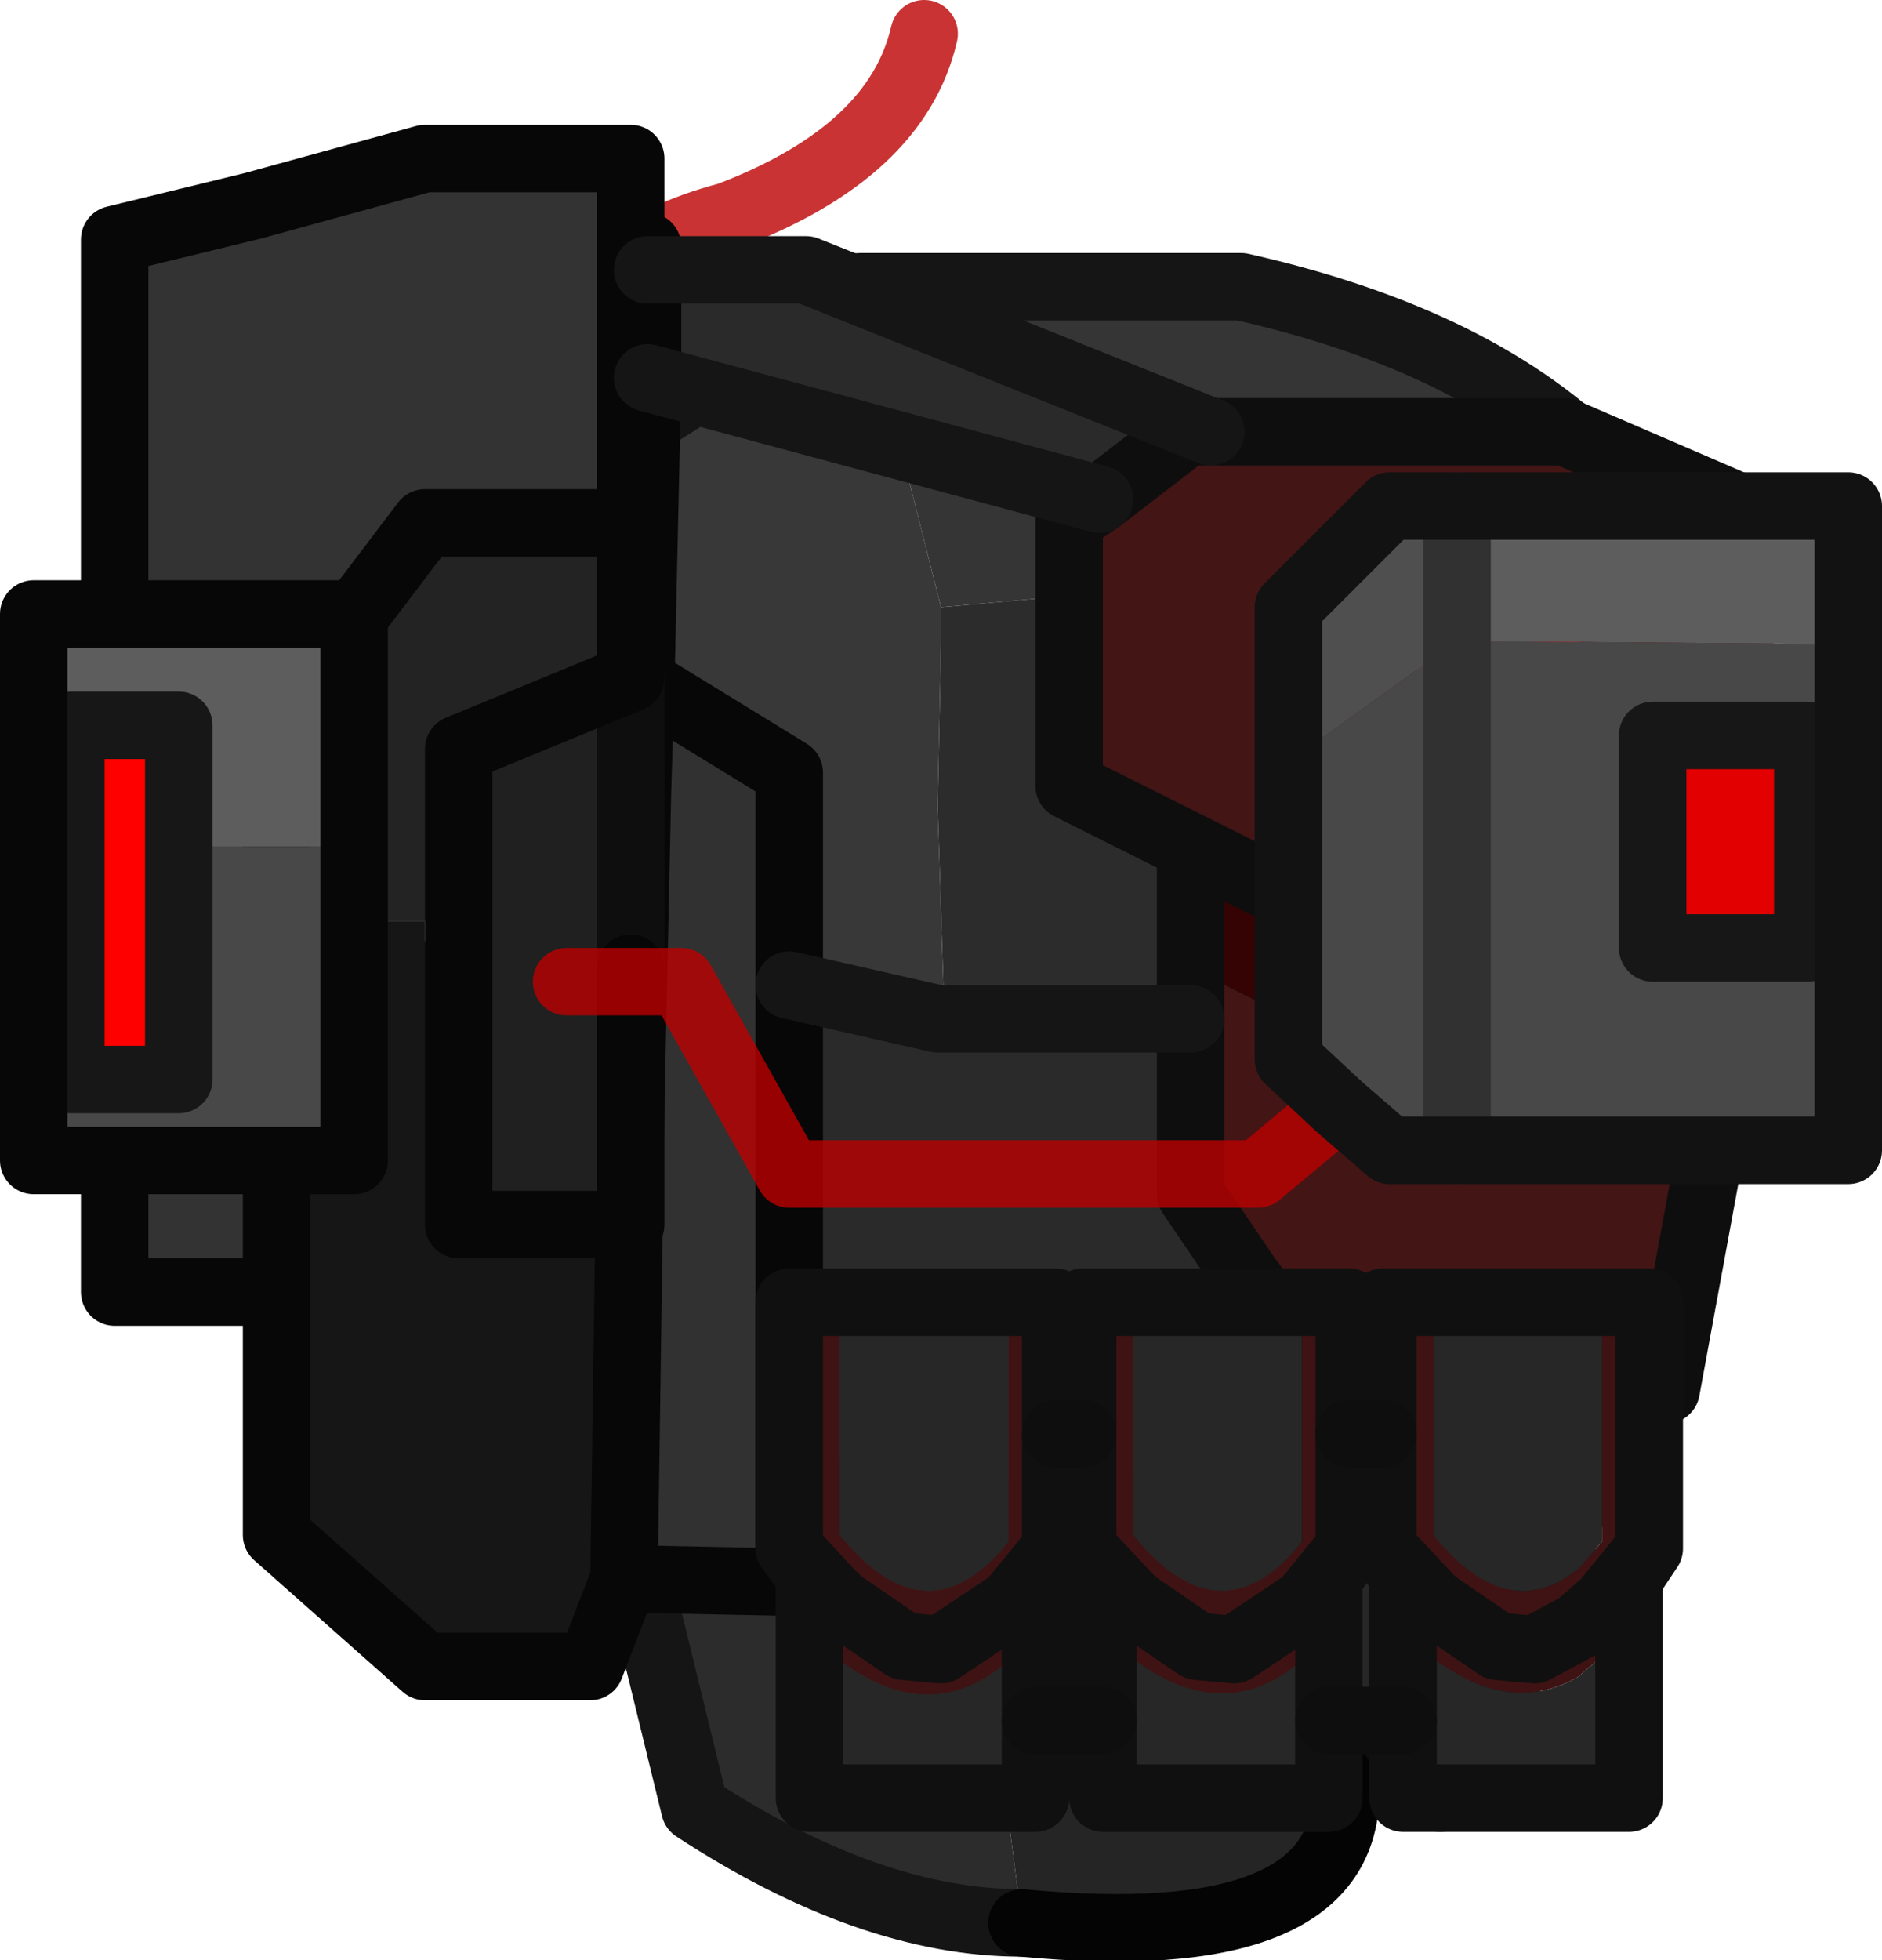 <?xml version="1.0" encoding="UTF-8" standalone="no"?>
<svg xmlns:ffdec="https://www.free-decompiler.com/flash" xmlns:xlink="http://www.w3.org/1999/xlink" ffdec:objectType="shape" height="29.05px" width="27.9px" xmlns="http://www.w3.org/2000/svg">
  <g transform="matrix(1.0, 0.0, 0.0, 1.0, -0.5, 0.5)">
    <path d="M14.75 21.2 L20.05 20.15 20.35 20.1 22.85 19.6 22.35 21.1 Q20.3 25.15 20.45 26.1 20.4 28.45 15.65 28.0 L15.45 26.45 14.75 21.85 14.65 21.2 14.7 21.2 14.75 21.2" fill="#252525" fill-rule="evenodd" stroke="none"/>
    <path d="M22.85 19.6 L20.35 20.1 20.05 20.15 14.75 21.2 14.7 19.95 14.7 20.7 14.4 11.45 14.45 9.05 14.45 8.5 24.45 7.6 Q24.95 11.7 24.25 15.05 L22.85 19.6 M14.65 21.2 L14.75 21.85 15.45 26.45 15.65 28.0 Q13.4 28.0 10.8 26.3 L9.75 22.0 9.35 19.15 14.65 21.2" fill="#2c2c2c" fill-rule="evenodd" stroke="none"/>
    <path d="M14.75 21.2 L14.7 21.2 14.65 21.2 9.35 19.15 Q8.7 13.8 8.8 8.15 L9.75 5.95 13.25 3.75 14.45 8.5 14.45 9.05 14.4 11.45 14.7 20.7 14.7 19.95 14.75 21.2" fill="#383838" fill-rule="evenodd" stroke="none"/>
    <path d="M24.45 7.6 L14.45 8.5 13.25 3.75 18.9 3.75 Q22.45 4.55 24.25 6.4 L24.45 7.6" fill="#353535" fill-rule="evenodd" stroke="none"/>
    <path d="M8.9 4.8 Q9.2 3.25 11.3 2.7 13.8 1.75 14.2 0.0" fill="none" stroke="#bb0000" stroke-linecap="round" stroke-linejoin="round" stroke-opacity="0.8" stroke-width="1.0"/>
    <path d="M22.35 21.1 L22.85 19.6 24.25 15.05 Q24.95 11.7 24.45 7.6 L24.25 6.4 Q22.45 4.55 18.9 3.75 L13.25 3.75 9.75 5.95 8.8 8.15 Q8.7 13.8 9.35 19.15 L9.75 22.0 10.8 26.3 Q13.4 28.0 15.65 28.0" fill="none" stroke="#151515" stroke-linecap="round" stroke-linejoin="round" stroke-width="1.0"/>
    <path d="M15.65 28.0 Q20.4 28.45 20.45 26.1 20.3 25.15 22.35 21.1" fill="none" stroke="#040404" stroke-linecap="round" stroke-linejoin="round" stroke-width="1.0"/>
    <path d="M9.85 3.2 L10.1 3.15 10.1 3.5 10.1 5.1 10.0 9.6 9.95 11.25 9.85 11.3 9.85 7.25 9.85 3.2" fill="#797979" fill-rule="evenodd" stroke="none"/>
    <path d="M26.3 10.6 L20.35 9.75 20.35 8.0 26.3 8.85 26.3 10.6" fill="#ff0000" fill-rule="evenodd" stroke="none"/>
    <path d="M18.15 12.05 L19.95 12.95 26.3 14.0 26.0 15.75 20.55 15.05 18.15 13.85 18.15 12.05 M19.3 18.85 L24.25 19.9 23.9 21.55 19.7 20.5 19.3 18.85" fill="#350303" fill-rule="evenodd" stroke="none"/>
    <path d="M23.9 21.55 Q23.25 24.0 21.85 26.15 L20.75 24.7 19.85 21.05 19.7 20.5 23.9 21.55" fill="#272727" fill-rule="evenodd" stroke="none"/>
    <path d="M9.85 13.45 L9.85 11.3 9.95 11.25 9.85 15.9 9.85 13.45" fill="#464646" fill-rule="evenodd" stroke="none"/>
    <path d="M12.2 21.55 L12.2 22.95 9.75 22.9 9.85 15.9 9.95 11.25 10.0 9.6 12.2 10.95 12.2 14.1 12.2 21.55" fill="#313131" fill-rule="evenodd" stroke="none"/>
    <path d="M18.45 5.9 L23.7 5.9 26.25 7.0 26.3 8.85 20.35 8.0 20.35 9.75 26.3 10.6 26.3 14.0 19.95 12.95 18.15 12.05 16.35 11.15 16.35 7.2 16.8 6.9 18.1 5.9 18.45 5.9 M18.15 13.85 L20.55 15.05 26.0 15.75 25.2 20.1 24.25 19.9 19.3 18.85 19.0 18.45 18.15 17.2 18.15 14.6 18.15 13.85" fill="#431515" fill-rule="evenodd" stroke="none"/>
    <path d="M4.6 18.65 L2.2 18.65 2.2 3.05 4.25 2.55 4.25 2.15 5.25 1.85 6.8 1.85 9.85 1.85 9.85 3.2 9.85 7.25 6.8 7.25 4.6 10.15 4.6 13.15 4.6 18.65 M6.8 1.85 L4.25 2.55 6.8 1.85" fill="#333333" fill-rule="evenodd" stroke="none"/>
    <path d="M4.6 13.15 L4.6 10.15 6.8 7.25 9.85 7.25 9.85 11.3 9.85 13.45 6.8 13.45 6.8 13.15 4.6 13.15" fill="#232323" fill-rule="evenodd" stroke="none"/>
    <path d="M9.75 22.9 L9.25 24.2 6.8 24.2 4.6 22.25 4.6 18.65 4.6 13.15 6.8 13.15 6.8 13.45 9.85 13.45 9.85 15.9 9.75 22.9" fill="#171616" fill-rule="evenodd" stroke="none"/>
    <path d="M18.45 5.9 L18.1 5.9 16.8 6.9 10.1 5.1 10.1 3.5 12.45 3.5 18.45 5.9 M18.15 14.6 L18.15 17.2 19.0 18.45 19.25 18.85 19.3 18.85 19.7 20.5 19.85 21.05 Q17.3 22.45 12.2 21.55 L12.2 14.1 14.4 14.6 18.15 14.6" fill="#2a2a2a" fill-rule="evenodd" stroke="none"/>
    <path d="M19.85 21.05 Q17.3 22.45 12.2 21.55" fill="none" stroke="#232323" stroke-linecap="round" stroke-linejoin="round" stroke-width="1.0"/>
    <path d="M26.3 8.85 L26.25 7.0 23.7 5.9 18.45 5.9 18.1 5.9 16.8 6.9 16.35 7.2 16.35 11.15 18.15 12.05 19.95 12.95 26.3 14.0 26.3 10.6 26.3 8.85 M18.15 13.85 L18.15 14.6 18.15 17.2 19.0 18.45 19.3 18.85 24.25 19.9 25.2 20.1 26.0 15.75 26.3 14.0 M24.25 19.9 L23.9 21.55 Q23.25 24.0 21.85 26.15 L20.75 24.7 19.85 21.05 19.7 20.5 19.3 18.85 19.25 18.85 19.0 18.45 M18.15 12.05 L18.15 13.85" fill="none" stroke="#0e0e0e" stroke-linecap="round" stroke-linejoin="round" stroke-width="1.0"/>
    <path d="M26.3 10.6 L20.35 9.75 20.35 8.0 26.3 8.85" fill="none" stroke="#4a0404" stroke-linecap="round" stroke-linejoin="round" stroke-width="1.0"/>
    <path d="M12.2 21.55 L12.2 22.95 9.75 22.9 9.25 24.2 6.8 24.2 4.6 22.25 4.6 18.65 2.2 18.65 2.2 3.05 4.25 2.55 6.8 1.85 9.85 1.85 9.85 3.2 10.1 3.15 10.1 3.5 10.1 5.1 10.0 9.6 12.2 10.95 12.2 14.1 12.2 21.55 M9.85 7.25 L6.8 7.25 4.6 10.15 4.6 13.15 4.6 18.65 M9.85 13.45 L9.85 11.3 9.85 7.25 9.85 3.2 M9.95 11.25 L10.0 9.6 M9.85 13.45 L9.85 15.9 9.95 11.25 M9.85 15.9 L9.75 22.9" fill="none" stroke="#070707" stroke-linecap="round" stroke-linejoin="round" stroke-width="1.0"/>
    <path d="M10.1 3.5 L12.45 3.5 18.45 5.9 M10.1 5.1 L16.8 6.9 M12.2 14.1 L14.4 14.6 18.15 14.6" fill="none" stroke="#151515" stroke-linecap="round" stroke-linejoin="round" stroke-width="1.0"/>
    <path d="M1.55 12.05 L1.55 10.25 3.15 10.25 3.15 12.05 3.15 15.5 1.55 15.5 1.55 12.05" fill="#ff0000" fill-rule="evenodd" stroke="none"/>
    <path d="M9.85 13.85 L9.85 17.65 7.3 17.65 7.3 10.6 9.85 9.55 9.85 13.85" fill="#202020" fill-rule="evenodd" stroke="none"/>
    <path d="M3.15 12.05 L3.15 10.25 1.55 10.25 1.55 12.05 1.0 12.05 1.0 8.6 5.75 8.6 5.75 12.05 3.15 12.05" fill="#5d5d5d" fill-rule="evenodd" stroke="none"/>
    <path d="M3.15 12.05 L5.75 12.05 5.75 16.7 1.0 16.7 1.0 12.05 1.55 12.05 1.55 15.5 3.15 15.5 3.15 12.05" fill="#484848" fill-rule="evenodd" stroke="none"/>
    <path d="M9.85 9.55 L9.85 13.85" fill="none" stroke="#0e0e0e" stroke-linecap="round" stroke-linejoin="round" stroke-width="1.0"/>
    <path d="M1.55 12.05 L1.55 10.25 3.15 10.25 3.15 12.05 3.15 15.5 1.55 15.5 1.55 12.05" fill="none" stroke="#171717" stroke-linecap="round" stroke-linejoin="round" stroke-width="1.0"/>
    <path d="M5.75 12.05 L5.75 8.6 1.0 8.6 1.0 12.05 1.0 16.7 5.75 16.7 5.75 12.05 M9.85 13.85 L9.85 17.65 7.3 17.65 7.3 10.6 9.85 9.55" fill="none" stroke="#070707" stroke-linecap="round" stroke-linejoin="round" stroke-width="1.0"/>
    <path d="M24.25 18.8 L24.95 18.8 24.95 22.45 24.65 22.9 24.65 23.7 23.9 24.35 Q22.7 25.05 21.3 23.7 L21.3 22.85 21.0 22.45 21.0 20.75 21.0 18.8 21.75 18.8 21.75 22.25 Q22.85 23.6 23.9 22.75 L24.25 22.35 24.25 18.8 M12.5 23.7 L12.5 22.85 12.2 22.45 12.2 18.8 12.95 18.8 12.95 22.25 Q14.25 23.85 15.45 22.35 L15.45 18.8 16.15 18.8 16.15 20.75 16.15 22.45 15.85 22.9 15.85 23.7 Q14.45 25.4 12.75 23.95 L12.5 23.7 M16.55 20.75 L16.55 18.8 17.3 18.8 17.3 22.25 Q18.6 23.85 19.8 22.35 L19.8 18.8 20.5 18.8 20.5 20.75 20.5 22.45 20.2 22.9 20.2 23.7 Q18.7 25.5 16.85 23.7 L16.85 22.85 16.55 22.45 16.55 20.75 M24.95 22.45 L24.3 23.25 23.9 23.6 23.25 23.95 22.7 23.9 21.75 23.25 21.0 22.45 21.75 23.25 22.7 23.9 23.25 23.95 23.9 23.6 24.3 23.25 24.95 22.45 M12.2 22.45 L12.75 23.05 12.95 23.25 13.9 23.9 14.45 23.95 15.5 23.25 16.15 22.45 15.5 23.25 14.45 23.95 13.9 23.9 12.95 23.25 12.75 23.05 12.2 22.45 M20.5 22.45 L19.85 23.25 18.8 23.95 18.25 23.9 17.3 23.25 16.55 22.45 17.3 23.25 18.25 23.9 18.8 23.95 19.85 23.25 20.5 22.45" fill="#3f1313" fill-rule="evenodd" stroke="none"/>
    <path d="M24.65 23.7 L24.65 26.15 21.3 26.15 21.3 25.0 20.2 25.0 20.2 26.15 16.85 26.15 16.85 25.0 15.85 25.0 15.85 26.15 12.5 26.15 12.5 23.7 12.75 23.95 Q14.45 25.4 15.85 23.7 L15.85 22.9 16.15 22.45 16.15 20.75 16.55 20.75 16.55 22.45 16.85 22.85 16.85 23.7 Q18.7 25.5 20.2 23.7 L20.2 22.9 20.5 22.45 20.5 20.75 21.0 20.75 21.0 22.45 21.3 22.85 21.3 23.7 Q22.7 25.05 23.9 24.35 L24.65 23.7 M12.95 18.8 L15.45 18.8 15.45 22.35 Q14.25 23.85 12.95 22.25 L12.95 18.8 M17.3 18.8 L19.8 18.8 19.8 22.35 Q18.6 23.85 17.3 22.25 L17.3 18.8 M21.75 18.8 L24.25 18.8 24.25 22.35 23.9 22.75 Q22.85 23.6 21.75 22.25 L21.75 18.8 M20.2 25.0 L20.2 23.7 20.2 25.0 M21.3 23.7 L21.3 25.0 21.3 23.7 M15.85 25.0 L15.85 23.7 15.85 25.0 M16.85 23.7 L16.85 25.0 16.85 23.7" fill="#272727" fill-rule="evenodd" stroke="none"/>
    <path d="M24.25 18.8 L24.95 18.8 24.95 22.45 24.65 22.9 24.65 23.7 24.65 26.15 21.3 26.15 21.3 25.0 21.3 23.7 21.3 22.85 21.0 22.45 21.0 20.75 21.0 18.8 21.75 18.8 24.25 18.8 M20.2 25.0 L20.2 26.15 16.85 26.15 16.85 25.0 16.85 23.7 16.85 22.85 16.55 22.45 16.55 20.75 16.55 18.8 17.3 18.8 19.8 18.8 20.5 18.8 20.5 20.75 20.5 22.45 20.2 22.9 20.2 23.7 20.2 25.0 M15.85 25.0 L15.85 26.15 12.5 26.15 12.5 23.7 12.5 22.85 12.2 22.45 12.2 18.8 12.95 18.8 15.45 18.8 16.15 18.8 16.15 20.75 16.15 22.45 15.5 23.25 14.45 23.95 13.9 23.9 12.95 23.25 12.75 23.05 12.2 22.45 M21.0 22.45 L21.75 23.25 22.7 23.9 23.25 23.95 23.9 23.6 24.3 23.25 24.95 22.45 M15.85 23.7 L15.85 22.9 16.15 22.45 M16.55 22.45 L17.3 23.25 18.25 23.9 18.8 23.95 19.85 23.25 20.5 22.45 M15.85 23.7 L15.85 25.0" ffdec:has-small-stroke="true" ffdec:original-stroke-width="0.8" fill="none" stroke="#101010" stroke-linecap="round" stroke-linejoin="round" stroke-width="1.0"/>
    <path d="M21.3 25.0 L20.2 25.0 M16.85 25.0 L15.85 25.0 M16.15 20.75 L16.55 20.75 M20.5 20.75 L21.0 20.75" ffdec:has-small-stroke="true" ffdec:original-stroke-width="0.8" fill="none" stroke="#0e0e0e" stroke-linecap="round" stroke-linejoin="round" stroke-width="1.0"/>
    <path d="M27.3 10.4 L27.3 13.55 25.0 13.55 25.0 10.4 27.3 10.4" fill="#e20000" fill-rule="evenodd" stroke="none"/>
    <path d="M27.9 9.05 L22.1 9.0 22.1 7.0 27.9 7.0 27.9 9.05" fill="#5d5d5d" fill-rule="evenodd" stroke="none"/>
    <path d="M22.1 9.0 L27.9 9.05 27.9 16.55 22.1 16.55 22.1 9.0 22.1 16.55 21.1 16.55 20.35 15.9 19.6 15.2 19.6 10.8 22.1 9.0 M27.3 10.4 L25.0 10.4 25.0 13.55 27.3 13.55 27.3 10.4" fill="#484848" fill-rule="evenodd" stroke="none"/>
    <path d="M22.1 7.0 L22.1 9.0 19.6 10.8 19.6 8.5 21.1 7.0 22.1 7.0" fill="#4f4f4f" fill-rule="evenodd" stroke="none"/>
    <path d="M20.35 15.9 L19.15 16.9 12.2 16.9 10.6 14.05 8.9 14.05" fill="none" stroke="#bb0000" stroke-linecap="round" stroke-linejoin="round" stroke-opacity="0.8" stroke-width="1.0"/>
    <path d="M27.3 10.4 L27.3 13.55 25.0 13.55 25.0 10.4 27.3 10.4" fill="none" stroke="#171717" stroke-linecap="round" stroke-linejoin="round" stroke-width="1.0"/>
    <path d="M22.1 7.0 L22.1 9.0 22.1 16.55" fill="none" stroke="#313131" stroke-linecap="round" stroke-linejoin="round" stroke-width="1.0"/>
    <path d="M27.9 9.05 L27.9 7.0 22.1 7.0 21.1 7.0 19.6 8.5 19.6 10.8 19.6 15.2 20.35 15.9 21.1 16.55 22.1 16.55 27.9 16.55 27.9 9.05 Z" fill="none" stroke="#121212" stroke-linecap="round" stroke-linejoin="round" stroke-width="1.0"/>
  </g>
</svg>
